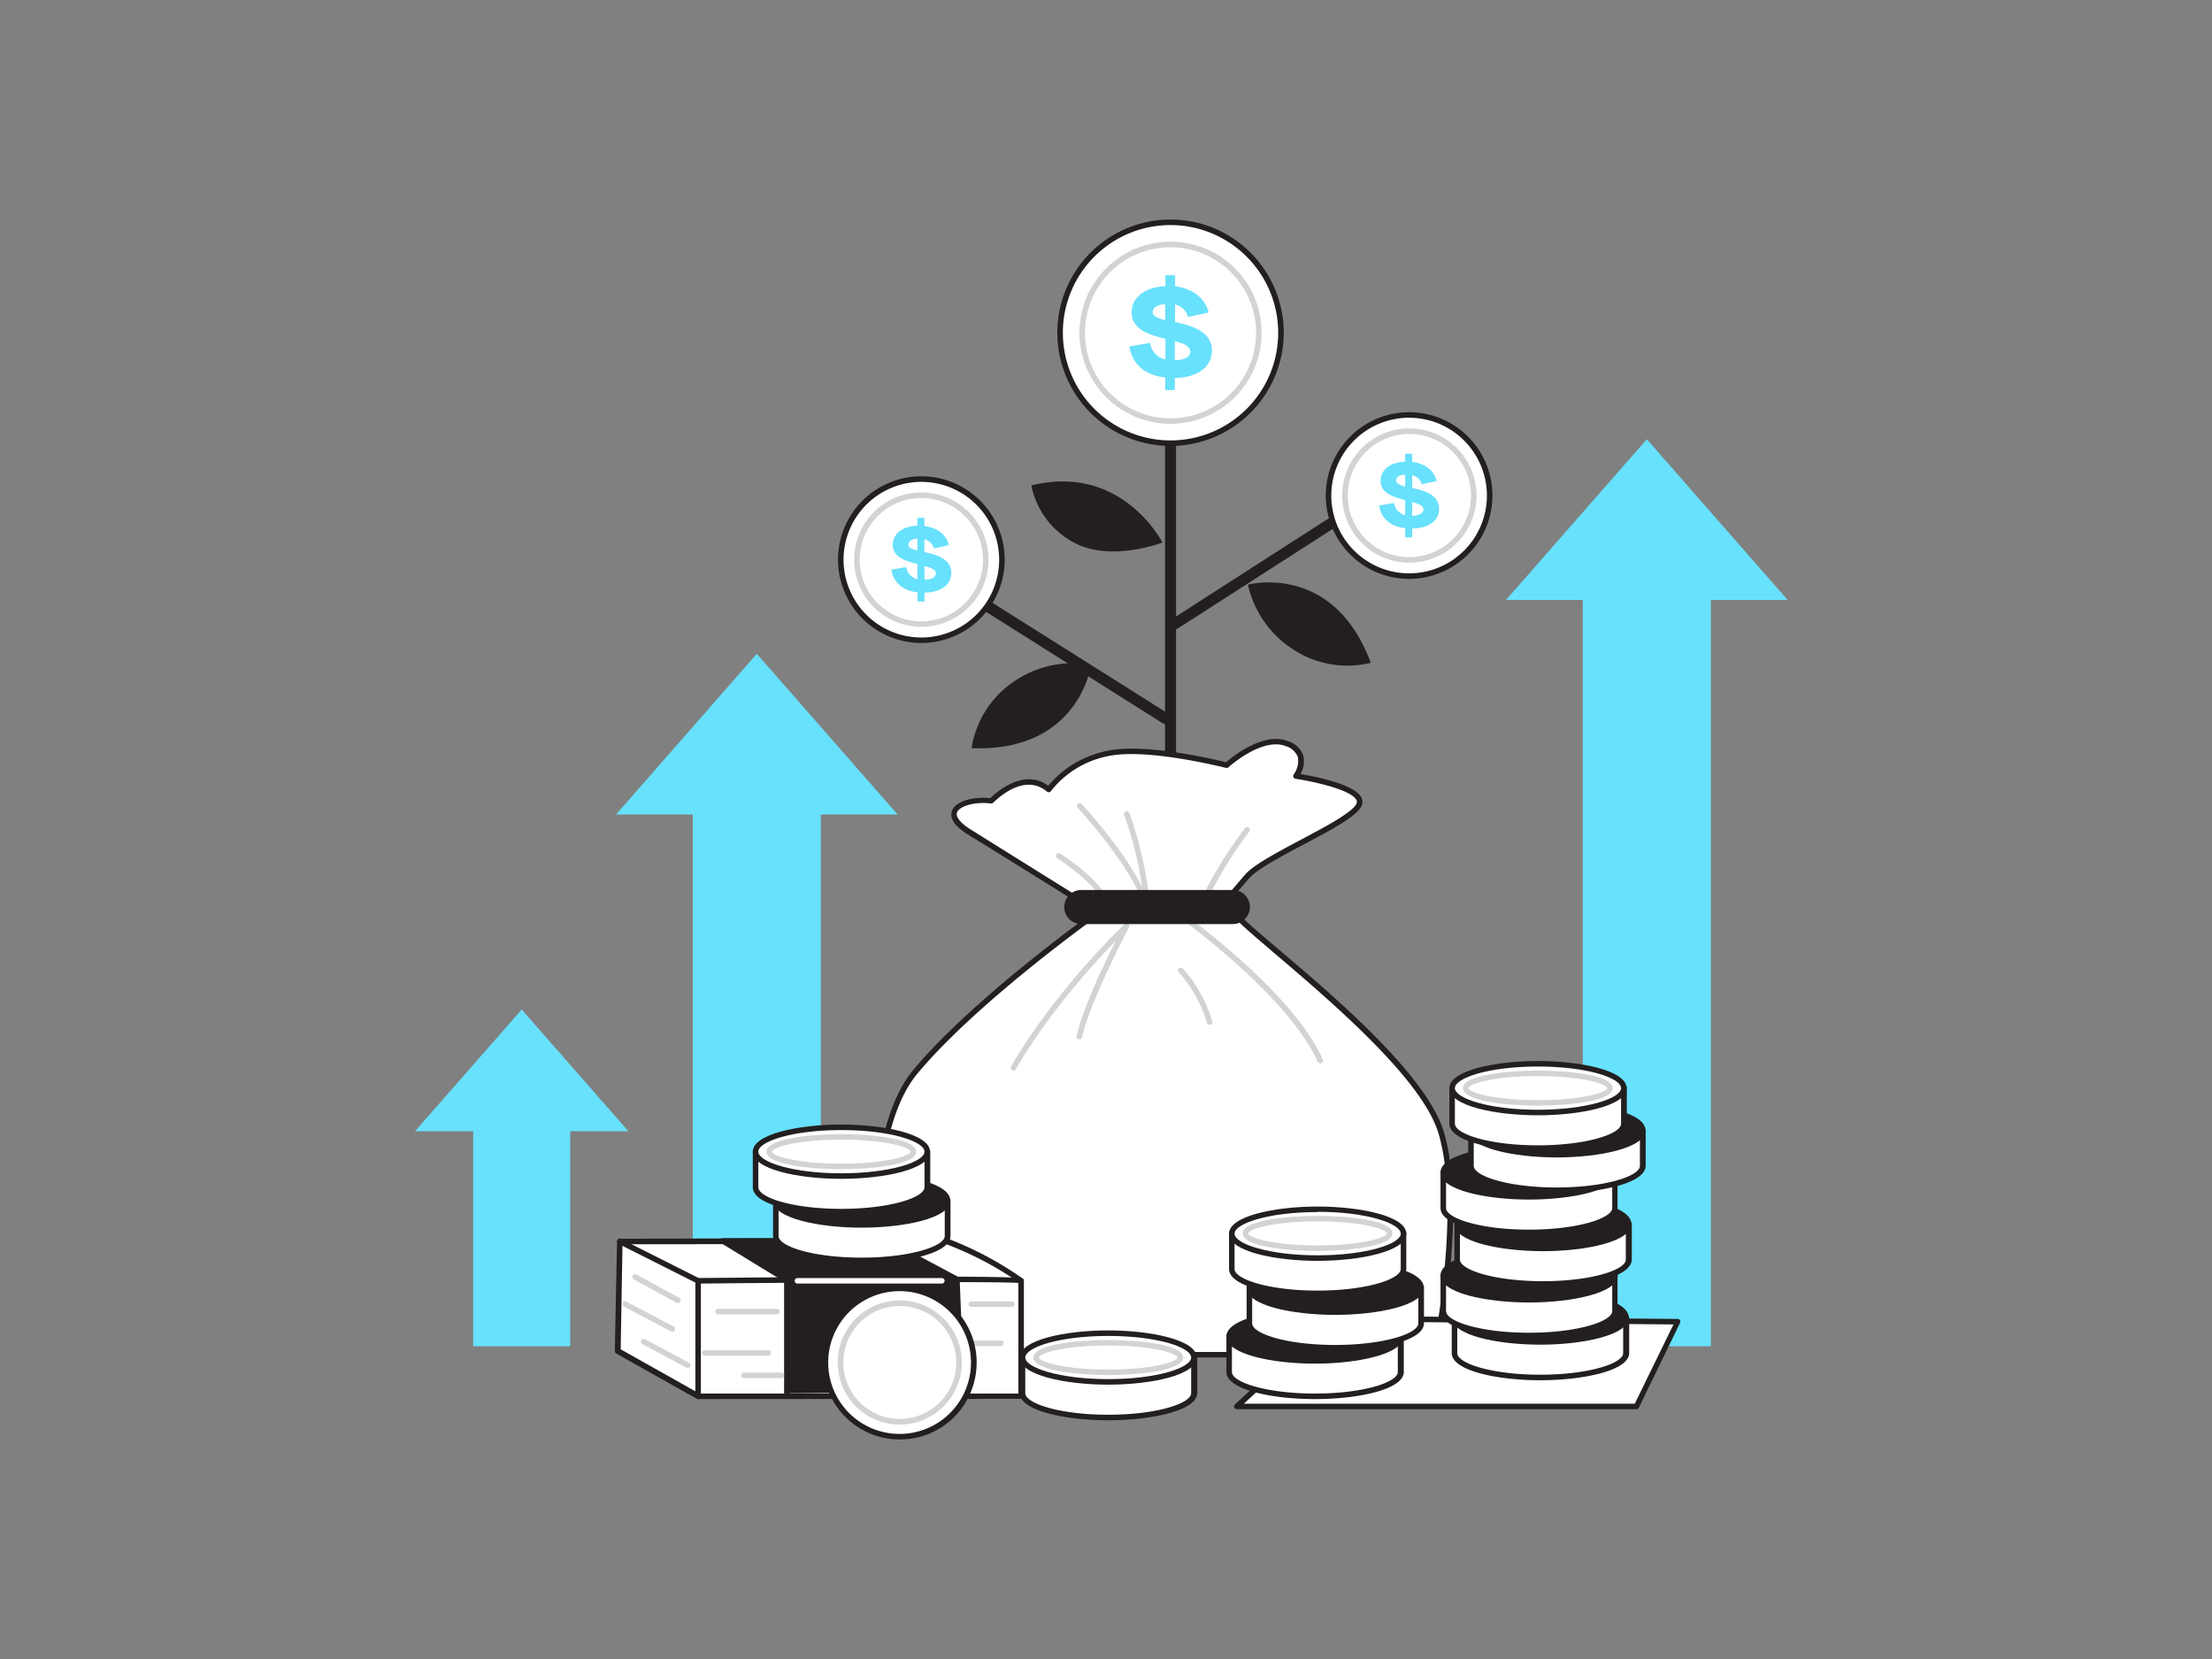 <svg xmlns="http://www.w3.org/2000/svg" viewBox="0 0 400 300"><rect x="0" y="0" width="400" height="300" fill="#808080" stroke="none"/><g id="_171_revenue_flatline" data-name="#171_revenue_flatline"><polygon points="125.28 243.44 148.43 243.44 148.43 147.28 162.31 147.28 136.85 118.23 111.4 147.28 125.28 147.28 125.28 243.44" fill="#68e1fd"/><polygon points="85.57 243.44 103.11 243.44 103.11 204.56 113.63 204.56 94.34 182.55 75.05 204.56 85.57 204.56 85.57 243.44" fill="#68e1fd"/><polygon points="286.22 243.44 309.37 243.44 309.37 108.48 323.25 108.48 297.8 79.43 272.34 108.48 286.22 108.48 286.22 243.44" fill="#68e1fd"/><path d="M210.21,98.11s-7.28-14.38-23.71-10.33A15,15,0,0,0,194,98C200.67,101.8,210.21,98.11,210.21,98.11Z" fill="#231f20"/><path d="M211.67,191.1a1,1,0,0,1-1-1v-110a1,1,0,0,1,2,0v110A1,1,0,0,1,211.67,191.1Z" fill="#231f20"/><path d="M196.25,163.52s-14.19-8.9-20.79-12.92-.66-6.35,3.8-5.74c0,0,5.61-6.09,10.39-2.07a17.71,17.71,0,0,1,10.4-6.46c7.26-1.71,21.77,2.07,21.77,2.07s6.27-5.73,10.89-3.9,1.65,5.85,1.65,5.85,13,2,11.39,5.25-17,9.26-20.23,12.92-4.69,5.5-4.69,5.5Z" fill="#fff"/><path d="M220.83,164.52h0l-24.58-.5a.44.44,0,0,1-.25-.08c-.15-.08-14.27-8.94-20.79-12.92-2.52-1.54-3.55-3-3.07-4.37.67-1.87,4.06-2.64,6.94-2.31,1-1,6-5.51,10.48-2.26a18.62,18.62,0,0,1,10.38-6.24c6.85-1.61,19.71,1.49,21.76,2,1.16-1,6.78-5.57,11.21-3.82a4.21,4.21,0,0,1,2.77,2.65,4.59,4.59,0,0,1-.5,3.3c2.49.42,9.77,1.83,11,4.24a1.71,1.71,0,0,1,0,1.6c-.94,1.87-5.56,4.32-10.45,6.91-4.13,2.19-8.4,4.46-9.86,6.12-3.15,3.61-4.65,5.46-4.67,5.48A.48.48,0,0,1,220.83,164.52ZM196.4,163l24.2.49c.46-.56,2-2.35,4.54-5.32,1.58-1.8,5.74-4,10.14-6.34s9.23-4.89,10-6.48a.71.71,0,0,0,0-.69c-1-1.94-8.29-3.43-11-3.83a.5.5,0,0,1-.33-.79,4.18,4.18,0,0,0,.75-3.11,3.31,3.31,0,0,0-2.18-2c-4.27-1.69-10.31,3.75-10.37,3.81a.48.48,0,0,1-.46.11c-.15,0-14.48-3.72-21.54-2.07a17.31,17.31,0,0,0-10.09,6.26.49.49,0,0,1-.35.22.47.47,0,0,1-.39-.12c-4.37-3.67-9.65,2-9.7,2a.53.53,0,0,1-.44.16c-2.72-.37-5.69.41-6.12,1.62-.29.82.68,2,2.65,3.19C181.93,154,195,162.16,196.4,163Z" fill="#231f20"/><path d="M198.89,164.74s-22.11,15.61-33.33,29c-8.15,9.75-7.76,32.39-6.94,44,.28,4,4.81,7.19,10.27,7.19h81.52c5.24,0,9.64-2.91,10.22-6.76,1.31-8.6,2.87-23.53,0-33.36-4.29-14.51-36.3-37-37.62-40.12Z" fill="#fff"/><path d="M250.41,245.48H168.89c-5.74,0-10.47-3.36-10.77-7.66-.87-12.38-1.12-34.6,7.06-44.38,11.13-13.31,33.2-28.95,33.42-29.11a.52.52,0,0,1,.29-.09H223a.5.5,0,0,1,.46.31c.35.85,3.84,3.81,7.88,7.23,10,8.48,26.72,22.68,29.76,32.94,3,10,1.3,25.34.05,33.58C260.5,242.39,255.89,245.48,250.41,245.48Zm-51.36-80.24c-1.83,1.31-22.5,16.16-33.1,28.84-8,9.51-7.7,31.44-6.83,43.67.26,3.77,4.56,6.73,9.77,6.73h81.52c5,0,9.18-2.72,9.73-6.33,1.24-8.16,2.89-23.31,0-33.15S240.58,181,230.67,172.55c-4.61-3.92-7.23-6.17-8-7.31Z" fill="#231f20"/><path d="M217.43,163.79a.45.45,0,0,1-.2,0,.5.5,0,0,1-.26-.66,77,77,0,0,1,8.15-13.37.5.5,0,0,1,.7-.1.51.51,0,0,1,.1.7,74.34,74.34,0,0,0-8,13.17A.51.51,0,0,1,217.43,163.79Z" fill="#d1d3d4"/><path d="M207.42,164.33A.49.49,0,0,1,207,164c-2.55-7.63-12-17.82-12.13-17.92a.5.5,0,1,1,.73-.69c.34.37,7.35,7.89,10.94,15a67.74,67.74,0,0,0-3.24-13,.5.5,0,1,1,.94-.34,71.42,71.42,0,0,1,3.73,16.78.51.51,0,0,1-.4.53Z" fill="#d1d3d4"/><path d="M200.4,164.17a.51.51,0,0,1-.46-.3c-1.87-4.37-8.7-8.62-8.77-8.66a.5.5,0,1,1,.52-.86c.29.18,7.18,4.46,9.17,9.13a.5.5,0,0,1-.26.65A.45.45,0,0,1,200.4,164.17Z" fill="#d1d3d4"/><path d="M183.27,193.6a.47.47,0,0,1-.25-.07.49.49,0,0,1-.18-.68c8-13.83,20.41-25.66,20.54-25.78a.5.5,0,0,1,.78.6c-.07.13-7,13.28-8.49,19.88a.49.49,0,0,1-.59.38.52.52,0,0,1-.39-.6c1.07-4.88,4.95-13,7.12-17.27-3.95,4.06-12.24,13.13-18.11,23.29A.5.5,0,0,1,183.27,193.6Z" fill="#d1d3d4"/><path d="M238.75,192.29a.51.51,0,0,1-.46-.3c-5.32-11.91-24.87-26-25.07-26.12a.5.5,0,1,1,.58-.81c.82.58,20,14.36,25.41,26.53a.51.51,0,0,1-.26.66A.45.45,0,0,1,238.75,192.29Z" fill="#d1d3d4"/><path d="M218.73,185.33a.51.51,0,0,1-.48-.36,23.62,23.62,0,0,0-5.09-9.14.5.5,0,0,1,0-.71.51.51,0,0,1,.71,0,24.23,24.23,0,0,1,5.34,9.57.5.5,0,0,1-.33.62Z" fill="#d1d3d4"/><rect x="192.95" y="161.43" width="32.57" height="5.16" rx="2.58" fill="#231f20"/><path d="M222.94,167.1H195.53a3.08,3.08,0,0,1,0-6.16h27.41a3.08,3.08,0,1,1,0,6.16Zm-27.41-5.16a2.08,2.08,0,0,0,0,4.16h27.41a2.08,2.08,0,0,0,0-4.16Z" fill="#231f20"/><path d="M126.24,252.48l-14.56-8.18.4-19.81s58.62-.21,59.21,0a61.24,61.24,0,0,1,13.36,7.12Z" fill="#fff"/><path d="M126.24,253a.54.54,0,0,1-.25-.06l-14.55-8.18a.51.51,0,0,1-.26-.45l.4-19.81a.51.51,0,0,1,.5-.49c21.92-.08,58.79-.18,59.38,0a62.54,62.54,0,0,1,13.48,7.19.5.5,0,0,1-.13.87L126.4,253A.45.45,0,0,1,126.24,253Zm-14-9,14.09,7.92,57.28-20.46A60.19,60.19,0,0,0,171.13,225c-1.14-.13-38.52,0-58.56,0Z" fill="#231f20"/><path d="M184.65,231.61c-.9-.58-58.41,0-58.41,0v20.87l58.41,0Z" fill="#fff"/><path d="M126.24,253a.49.49,0,0,1-.36-.15.5.5,0,0,1-.14-.35V231.61a.51.51,0,0,1,.49-.5c21.54-.21,57.8-.49,58.69.08a.52.52,0,0,1,.23.42v20.85a.5.5,0,0,1-.5.5Zm.5-20.87V252l57.41,0V232C180.34,231.7,148.42,231.89,126.74,232.11Z" fill="#231f20"/><path d="M181,243.42h-7.09a.5.5,0,0,1,0-1H181a.5.5,0,0,1,0,1Z" fill="#d1d3d4"/><polyline points="142.29 251.96 142.29 231.48 130.72 224.4 160.05 224.4 173.09 231.35 173.89 251.74" fill="#231f20"/><path d="M142.29,252.46a.5.5,0,0,1-.5-.5v-20.2l-11.34-6.93a.51.51,0,0,1-.22-.57.51.51,0,0,1,.49-.36h29.33a.46.46,0,0,1,.23.06l13,6.95a.49.49,0,0,1,.26.42l.81,20.39a.5.5,0,1,1-1,0l-.8-20.1-12.68-6.76H132.49l10.06,6.15a.5.5,0,0,1,.24.43V252A.5.5,0,0,1,142.29,252.46Z" fill="#231f20"/><line x1="112.08" y1="224.49" x2="126.24" y2="231.61" fill="#fff"/><path d="M126.23,232.11a.44.44,0,0,1-.22-.05l-14.15-7.12a.49.49,0,0,1-.22-.67.49.49,0,0,1,.67-.22l14.15,7.12a.49.49,0,0,1,.22.67A.5.5,0,0,1,126.23,232.11Z" fill="#231f20"/><path d="M140.48,237.67H129.85a.5.5,0,0,1-.5-.5.5.5,0,0,1,.5-.5h10.63a.5.5,0,0,1,.5.5A.5.5,0,0,1,140.48,237.67Z" fill="#d1d3d4"/><path d="M183,236.34h-7.36a.5.5,0,0,1-.5-.5.5.5,0,0,1,.5-.5H183a.5.5,0,0,1,.5.5A.5.5,0,0,1,183,236.34Z" fill="#d1d3d4"/><path d="M138.93,245.16H127.45a.51.51,0,0,1-.5-.5.5.5,0,0,1,.5-.5h11.48a.5.5,0,0,1,.5.5A.5.5,0,0,1,138.93,245.16Z" fill="#d1d3d4"/><path d="M122.58,235.63a.53.53,0,0,1-.24-.06l-7.74-4.22a.5.5,0,0,1,.48-.88l7.74,4.22a.51.51,0,0,1,.2.68A.49.49,0,0,1,122.58,235.63Z" fill="#d1d3d4"/><path d="M124.41,247.35a.69.69,0,0,1-.24,0l-8-4.3a.5.5,0,0,1-.21-.68.5.5,0,0,1,.68-.2l8,4.29a.5.5,0,0,1,.21.68A.49.49,0,0,1,124.41,247.35Z" fill="#d1d3d4"/><path d="M121.56,240.82a.53.53,0,0,1-.23-.06l-8.47-4.48a.5.5,0,1,1,.47-.88l8.47,4.47a.5.5,0,0,1-.24.95Z" fill="#d1d3d4"/><path d="M141.3,249.2h-6.76a.5.5,0,0,1,0-1h6.76a.5.5,0,0,1,0,1Z" fill="#d1d3d4"/><path d="M171.34,217.08v6.43c0,2.43-7,4.41-15.55,4.41s-15.54-2-15.54-4.41v-6.43Z" fill="#fff"/><path d="M155.79,228.42c-7.77,0-16-1.72-16-4.91v-6.43a.5.5,0,0,1,.5-.5h31.09a.5.5,0,0,1,.5.5v6.43C171.84,226.7,163.57,228.42,155.79,228.42Zm-15-10.84v5.93c0,1.85,6.18,3.91,15,3.91s15.05-2.06,15.05-3.91v-5.93Z" fill="#231f20"/><ellipse cx="155.79" cy="217.08" rx="15.54" ry="4.41" fill="#231f20"/><path d="M155.79,222c-7.77,0-16-1.72-16-4.9s8.27-4.91,16-4.91,16.05,1.72,16.05,4.91S163.57,222,155.79,222Zm0-8.81c-8.86,0-15,2.06-15,3.91s6.18,3.9,15,3.9,15.05-2.06,15.05-3.9S164.66,213.17,155.79,213.17Z" fill="#231f20"/><path d="M167.68,208.26v6.43c0,2.43-7,4.41-15.55,4.41s-15.54-2-15.54-4.41v-6.43Z" fill="#fff"/><path d="M152.13,219.6c-7.77,0-16-1.72-16-4.91v-6.43a.5.5,0,0,1,.5-.5h31.09a.5.5,0,0,1,.5.5v6.43C168.18,217.88,159.91,219.6,152.13,219.6Zm-15-10.84v5.93c0,1.85,6.18,3.91,15,3.91s15.05-2.06,15.05-3.91v-5.93Z" fill="#231f20"/><ellipse cx="152.13" cy="208.26" rx="15.54" ry="4.41" fill="#fff"/><path d="M152.13,213.17c-7.77,0-16-1.72-16-4.91s8.27-4.91,16-4.91,16.05,1.72,16.05,4.91S159.91,213.17,152.13,213.17Zm0-8.82c-8.86,0-15,2.06-15,3.91s6.18,3.91,15,3.91,15.05-2.06,15.05-3.91S161,204.35,152.13,204.35Z" fill="#231f20"/><path d="M152.13,211.43c-4.68,0-13.53-.66-13.53-3.17s8.85-3.18,13.53-3.18,13.54.67,13.54,3.18S156.82,211.43,152.13,211.43Zm0-5.35c-8.11,0-12.53,1.44-12.53,2.18s4.42,2.17,12.53,2.17,12.54-1.43,12.54-2.17S160.25,206.08,152.13,206.08Z" fill="#d1d3d4"/><polygon points="303.37 239.01 240.88 238.44 223.65 254.34 295.93 254.34 303.37 239.01" fill="#fff"/><path d="M295.93,254.83H223.65a.5.5,0,0,1-.34-.86l17.23-15.9a.4.4,0,0,1,.34-.13l62.5.57a.49.49,0,0,1,.42.24.48.48,0,0,1,0,.48l-7.44,15.32A.48.48,0,0,1,295.93,254.83Zm-71-1h70.69l7-14.33-61.51-.56Z" fill="#231f20"/><path d="M222.23,241.68v6.44c0,2.43,7,4.4,15.54,4.4s15.55-2,15.55-4.4v-6.44Z" fill="#fff"/><path d="M237.77,253c-7.78,0-16-1.72-16-4.9v-6.44a.5.5,0,0,1,.5-.5h31.08a.5.5,0,0,1,.5.5v6.44C253.81,251.3,245.55,253,237.77,253Zm-15-10.84v5.94c0,1.84,6.18,3.9,15,3.9s15-2.06,15-3.9v-5.94Z" fill="#231f20"/><ellipse cx="237.77" cy="241.68" rx="15.54" ry="4.41" fill="#231f20"/><path d="M237.77,246.59c-7.78,0-16-1.72-16-4.91s8.26-4.91,16-4.91,16,1.73,16,4.91S245.55,246.59,237.77,246.59Zm0-8.82c-8.86,0-15,2.06-15,3.91s6.18,3.91,15,3.91,15-2.06,15-3.91S246.64,237.77,237.77,237.77Z" fill="#231f20"/><path d="M225.89,232.87v6.43c0,2.43,7,4.41,15.54,4.41s15.55-2,15.55-4.41v-6.43Z" fill="#fff"/><path d="M241.43,244.21c-7.78,0-16-1.72-16-4.91v-6.43a.5.5,0,0,1,.5-.5H257a.5.5,0,0,1,.5.5v6.43C257.48,242.49,249.21,244.21,241.43,244.21Zm-15-10.84v5.93c0,1.85,6.18,3.91,15,3.91s15.05-2.06,15.05-3.91v-5.93Z" fill="#231f20"/><ellipse cx="241.43" cy="232.87" rx="15.54" ry="4.41" fill="#231f20"/><path d="M241.43,237.77c-7.78,0-16-1.72-16-4.9s8.26-4.91,16-4.91,16.05,1.72,16.05,4.91S249.21,237.77,241.43,237.77Zm0-8.81c-8.86,0-15,2.06-15,3.91s6.18,3.9,15,3.9,15.05-2.06,15.05-3.9S250.3,229,241.43,229Z" fill="#231f20"/><path d="M222.71,223v6.43c0,2.43,7,4.41,15.54,4.41s15.55-2,15.55-4.41V223Z" fill="#fff"/><path d="M238.25,234.38c-7.77,0-16-1.72-16-4.91V223a.5.5,0,0,1,.5-.5H253.8a.5.5,0,0,1,.5.5v6.43C254.3,232.66,246,234.38,238.25,234.38Zm-15-10.84v5.93c0,1.85,6.18,3.91,15,3.91s15.05-2.06,15.05-3.91v-5.93Z" fill="#231f20"/><ellipse cx="238.25" cy="223.04" rx="15.54" ry="4.41" fill="#fff"/><path d="M238.25,228c-7.77,0-16-1.72-16-4.91s8.27-4.91,16-4.91,16.05,1.72,16.05,4.91S246,228,238.25,228Zm0-8.82c-8.86,0-15,2.06-15,3.91s6.18,3.91,15,3.91,15.05-2.06,15.05-3.91S247.12,219.13,238.25,219.13Z" fill="#231f20"/><path d="M238.25,226.21c-4.68,0-13.54-.66-13.54-3.17s8.86-3.18,13.54-3.18,13.54.67,13.54,3.18S242.94,226.21,238.25,226.21Zm0-5.35c-8.11,0-12.54,1.44-12.54,2.18s4.43,2.17,12.54,2.17,12.54-1.43,12.54-2.17S246.37,220.86,238.25,220.86Z" fill="#d1d3d4"/><path d="M263,238.25v6.43c0,2.44,7,4.41,15.55,4.41s15.54-2,15.54-4.41v-6.43Z" fill="#fff"/><path d="M278.52,249.59c-7.78,0-16-1.72-16-4.91v-6.43a.5.5,0,0,1,.5-.5h31.09a.5.5,0,0,1,.5.5v6.43C294.56,247.87,286.29,249.59,278.52,249.59Zm-15-10.84v5.93c0,1.85,6.18,3.91,15,3.91s15-2.06,15-3.91v-5.93Z" fill="#231f20"/><ellipse cx="278.52" cy="238.25" rx="15.54" ry="4.41" fill="#231f20"/><path d="M278.52,243.16c-7.78,0-16-1.72-16-4.91s8.27-4.91,16-4.91,16,1.72,16,4.91S286.29,243.16,278.52,243.16Zm0-8.82c-8.87,0-15,2.06-15,3.91s6.18,3.91,15,3.91,15-2.06,15-3.91S287.38,234.34,278.52,234.34Z" fill="#231f20"/><path d="M261,230.63v6.43c0,2.43,7,4.41,15.54,4.41s15.55-2,15.55-4.41v-6.43Z" fill="#fff"/><path d="M276.49,242c-7.77,0-16-1.72-16-4.91v-6.43a.5.5,0,0,1,.5-.5H292a.5.5,0,0,1,.5.5v6.43C292.54,240.25,284.27,242,276.49,242Zm-15-10.84v5.93c0,1.85,6.18,3.91,15,3.91s15.05-2.06,15.05-3.91v-5.93Z" fill="#231f20"/><ellipse cx="276.49" cy="230.63" rx="15.54" ry="4.41" fill="#231f20"/><path d="M276.49,235.53c-7.77,0-16-1.72-16-4.9s8.27-4.91,16-4.91,16.05,1.72,16.05,4.91S284.27,235.53,276.49,235.53Zm0-8.81c-8.86,0-15,2.06-15,3.91s6.18,3.9,15,3.9,15.05-2.06,15.05-3.9S285.36,226.72,276.49,226.72Z" fill="#231f20"/><path d="M263.46,221.34v6.43c0,2.44,7,4.41,15.54,4.41s15.54-2,15.54-4.41v-6.43Z" fill="#fff"/><path d="M279,232.68c-7.78,0-16-1.72-16-4.91v-6.43a.5.5,0,0,1,.5-.5h31.08a.5.5,0,0,1,.5.5v6.43C295,231,286.78,232.68,279,232.68Zm-15-10.84v5.93c0,1.85,6.17,3.91,15,3.91s15-2.06,15-3.91v-5.93Z" fill="#231f20"/><ellipse cx="279" cy="221.34" rx="15.54" ry="4.41" fill="#231f20"/><path d="M279,226.25c-7.78,0-16-1.72-16-4.91s8.26-4.91,16-4.91,16,1.72,16,4.91S286.78,226.25,279,226.25Zm0-8.82c-8.87,0-15,2.06-15,3.91s6.17,3.91,15,3.91,15-2.06,15-3.91S287.86,217.43,279,217.43Z" fill="#231f20"/><path d="M261,212v6.43c0,2.43,7,4.41,15.54,4.41s15.55-2,15.55-4.41V212Z" fill="#fff"/><path d="M276.49,223.36c-7.77,0-16-1.72-16-4.91V212a.5.5,0,0,1,.5-.5H292a.5.5,0,0,1,.5.5v6.43C292.54,221.64,284.27,223.36,276.49,223.36Zm-15-10.84v5.93c0,1.85,6.18,3.91,15,3.91s15.05-2.06,15.05-3.91v-5.93Z" fill="#231f20"/><ellipse cx="276.49" cy="212.02" rx="15.54" ry="4.41" fill="#231f20"/><path d="M276.49,216.92c-7.77,0-16-1.72-16-4.9s8.27-4.91,16-4.91,16.05,1.72,16.05,4.91S284.27,216.92,276.49,216.92Zm0-8.81c-8.86,0-15,2.06-15,3.91s6.18,3.9,15,3.9,15.05-2.06,15.05-3.9S285.36,208.11,276.49,208.11Z" fill="#231f20"/><path d="M266,204.39v6.43c0,2.44,7,4.41,15.54,4.41s15.55-2,15.55-4.41v-6.43Z" fill="#fff"/><path d="M281.5,215.73c-7.77,0-16-1.72-16-4.91v-6.43a.5.5,0,0,1,.5-.5h31.09a.51.51,0,0,1,.5.5v6.43C297.55,214,289.28,215.73,281.5,215.73Zm-15-10.84v5.93c0,1.85,6.18,3.91,15,3.91s15.05-2.06,15.05-3.91v-5.93Z" fill="#231f20"/><ellipse cx="281.5" cy="204.39" rx="15.54" ry="4.41" fill="#231f20"/><path d="M281.5,209.3c-7.77,0-16-1.72-16-4.91s8.27-4.91,16-4.91,16.05,1.72,16.05,4.91S289.28,209.3,281.5,209.3Zm0-8.82c-8.86,0-15,2.06-15,3.91s6.18,3.91,15,3.91,15.05-2.06,15.05-3.91S290.37,200.48,281.5,200.48Z" fill="#231f20"/><path d="M262.55,196.77v6.43c0,2.43,7,4.41,15.54,4.41s15.55-2,15.55-4.41v-6.43Z" fill="#fff"/><path d="M278.09,208.11c-7.77,0-16-1.72-16-4.91v-6.43a.5.5,0,0,1,.5-.5h31.09a.5.5,0,0,1,.5.5v6.43C294.14,206.39,285.87,208.11,278.09,208.11Zm-15-10.84v5.93c0,1.85,6.18,3.91,15,3.91s15.05-2.06,15.05-3.91v-5.93Z" fill="#231f20"/><ellipse cx="278.09" cy="196.77" rx="15.54" ry="4.41" fill="#fff"/><path d="M278.09,201.68c-7.77,0-16-1.72-16-4.91s8.27-4.91,16-4.91,16.05,1.72,16.05,4.91S285.87,201.68,278.09,201.68Zm0-8.82c-8.86,0-15,2.06-15,3.91s6.18,3.91,15,3.91,15.05-2.06,15.05-3.91S287,192.86,278.09,192.86Z" fill="#231f20"/><path d="M278.09,199.94c-4.68,0-13.53-.66-13.53-3.17s8.85-3.18,13.53-3.18,13.54.67,13.54,3.18S282.78,199.94,278.09,199.94Zm0-5.35c-8.11,0-12.53,1.44-12.53,2.18s4.42,2.17,12.53,2.17,12.54-1.44,12.54-2.17S286.21,194.59,278.09,194.59Z" fill="#d1d3d4"/><path d="M225.66,105.72s15.43-4.14,22.22,14.14a17.86,17.86,0,0,1-13.36-2A18.85,18.85,0,0,1,225.66,105.72Z" fill="#231f20"/><path d="M197.31,120.23s-2.13,15.83-21.62,15.06a17.84,17.84,0,0,1,7-11.58A18.81,18.81,0,0,1,197.31,120.23Z" fill="#231f20"/><circle cx="211.67" cy="60.17" r="19.97" fill="#fff"/><path d="M211.67,80.64a20.47,20.47,0,1,1,20.47-20.47A20.49,20.49,0,0,1,211.67,80.64Zm0-39.94a19.47,19.47,0,1,0,19.47,19.47A19.49,19.49,0,0,0,211.67,40.7Z" fill="#231f20"/><path d="M211.67,76.64a16.47,16.47,0,1,1,16.47-16.47A16.48,16.48,0,0,1,211.67,76.64Zm0-31.93a15.47,15.47,0,1,0,15.47,15.46A15.48,15.48,0,0,0,211.67,44.71Z" fill="#d1d3d4"/><path d="M212.44,68.35v2.19H210.7V68.26c-3.47-.38-5.93-2.23-6.47-5.61L208,62a3.45,3.45,0,0,0,2.75,3V61.28c-2.9-.73-6.11-1.67-6.11-4.76,0-2.77,2.42-4.62,6.11-4.75v-2h1.74v2c3.2.39,5.45,2.17,6.06,4.74l-3.7.81a3.2,3.2,0,0,0-2.36-2.26v3.16c3,.68,6.67,1.67,6.67,5.23C219.11,66.35,216.58,68.29,212.44,68.35ZM210.7,57.9V55c-1.4.07-2.25.61-2.25,1.49C208.45,57.17,209.4,57.56,210.7,57.9Zm4.55,5.68c0-1-1.21-1.45-2.81-1.88v3.45C214.31,65.11,215.25,64.48,215.25,63.58Z" fill="#68e1fd"/><circle cx="162.71" cy="246.39" r="13.41" fill="#fff"/><path d="M162.69,260.3a13.91,13.91,0,1,1,12.77-8.37A13.8,13.8,0,0,1,162.69,260.3Zm0-26.82a12.91,12.91,0,1,0,5.13,1.07A12.93,12.93,0,0,0,162.72,233.48Z" fill="#231f20"/><path d="M162.7,257.61a11.23,11.23,0,0,1-10.43-7.11,11.22,11.22,0,1,1,20.72.36h0a11.25,11.25,0,0,1-10.29,6.75Zm0-21.44a10.21,10.21,0,1,0,9.37,14.29h0a10.22,10.22,0,0,0-9.37-14.29Z" fill="#d1d3d4"/><path d="M210.7,130.9a.94.94,0,0,1-.53-.16L169.37,105a1,1,0,1,1,1.06-1.69l40.8,25.72a1,1,0,0,1-.53,1.85Z" fill="#231f20"/><path d="M212.45,113.8a1,1,0,0,1-.54-1.84L248,88.77a1,1,0,0,1,1.08,1.68L213,113.64A1,1,0,0,1,212.45,113.8Z" fill="#231f20"/><circle cx="166.61" cy="101.21" r="14.57" fill="#fff"/><path d="M166.61,116.27a15.07,15.07,0,1,1,15.07-15.06A15.08,15.08,0,0,1,166.61,116.27Zm0-29.13a14.07,14.07,0,1,0,14.07,14.07A14.08,14.08,0,0,0,166.61,87.14Z" fill="#231f20"/><path d="M166.61,113.35a12.15,12.15,0,1,1,12.15-12.14A12.16,12.16,0,0,1,166.61,113.35Zm0-23.29a11.15,11.15,0,1,0,11.15,11.15A11.16,11.16,0,0,0,166.61,90.06Z" fill="#d1d3d4"/><path d="M167.17,107.17v1.6h-1.26v-1.66c-2.53-.28-4.33-1.63-4.72-4.1l2.71-.47a2.53,2.53,0,0,0,2,2.18V102c-2.12-.53-4.46-1.22-4.46-3.47,0-2,1.76-3.37,4.46-3.47V93.64h1.26v1.48c2.34.28,4,1.58,4.42,3.46l-2.69.59a2.37,2.37,0,0,0-1.73-1.65v2.31c2.21.49,4.87,1.21,4.87,3.81C172,105.71,170.2,107.12,167.17,107.17Zm-1.26-7.62V97.43c-1,0-1.65.44-1.65,1.08S165,99.3,165.91,99.55Zm3.32,4.14c0-.71-.89-1-2.06-1.37v2.52C168.54,104.81,169.23,104.34,169.23,103.69Z" fill="#68e1fd"/><circle cx="254.81" cy="89.61" r="14.57" fill="#fff"/><path d="M254.81,104.68a15.07,15.07,0,1,1,15.07-15.07A15.08,15.08,0,0,1,254.81,104.68Zm0-29.14a14.07,14.07,0,1,0,14.07,14.07A14.08,14.08,0,0,0,254.81,75.54Z" fill="#231f20"/><path d="M254.81,101.75A12.14,12.14,0,1,1,267,89.61,12.15,12.15,0,0,1,254.81,101.75Zm0-23.28A11.14,11.14,0,1,0,266,89.61,11.16,11.16,0,0,0,254.81,78.47Z" fill="#d1d3d4"/><path d="M255.37,95.58v1.59H254.1V95.51c-2.53-.28-4.32-1.63-4.71-4.09l2.71-.48a2.53,2.53,0,0,0,2,2.19V90.42c-2.12-.53-4.45-1.22-4.45-3.47,0-2,1.76-3.37,4.45-3.47V82.05h1.27v1.48c2.33.28,4,1.58,4.42,3.45l-2.69.59a2.34,2.34,0,0,0-1.73-1.64v2.3c2.2.49,4.87,1.22,4.87,3.81C260.24,94.11,258.39,95.53,255.37,95.58ZM254.1,88V85.83c-1,0-1.64.44-1.64,1.09C252.46,87.42,253.15,87.7,254.1,88Zm3.32,4.14c0-.7-.88-1-2.05-1.36v2.51C256.73,93.21,257.42,92.75,257.42,92.09Z" fill="#68e1fd"/><path d="M216,245.48v6.44c0,2.43-7,4.41-15.55,4.41s-15.54-2-15.54-4.41v-6.44Z" fill="#fff"/><path d="M200.4,256.83c-7.77,0-16-1.73-16-4.91v-6.44a.5.5,0,0,1,.5-.5H216a.51.51,0,0,1,.5.5v6.44C216.45,255.1,208.18,256.83,200.4,256.83Zm-15-10.85v5.94c0,1.85,6.18,3.91,15,3.91s15-2.06,15-3.91V246Z" fill="#231f20"/><ellipse cx="200.4" cy="245.48" rx="15.54" ry="4.41" fill="#fff"/><path d="M200.4,250.39c-7.77,0-16-1.72-16-4.91s8.27-4.9,16-4.9,16,1.72,16,4.9S208.18,250.39,200.4,250.39Zm0-8.81c-8.86,0-15,2.06-15,3.9s6.18,3.91,15,3.91,15-2.06,15-3.91S209.27,241.58,200.4,241.58Z" fill="#231f20"/><path d="M200.4,248.66c-4.68,0-13.53-.67-13.53-3.18s8.85-3.17,13.53-3.17,13.54.66,13.54,3.17S205.09,248.66,200.4,248.66Zm0-5.35c-8.11,0-12.53,1.44-12.53,2.17s4.42,2.18,12.53,2.18,12.54-1.44,12.54-2.18S208.52,243.31,200.4,243.31Z" fill="#d1d3d4"/><path d="M170.31,232.11h-26.1a.5.5,0,0,1-.5-.5.51.51,0,0,1,.5-.5h26.1a.51.51,0,0,1,.5.5A.5.5,0,0,1,170.31,232.11Z" fill="#fff"/></g></svg>